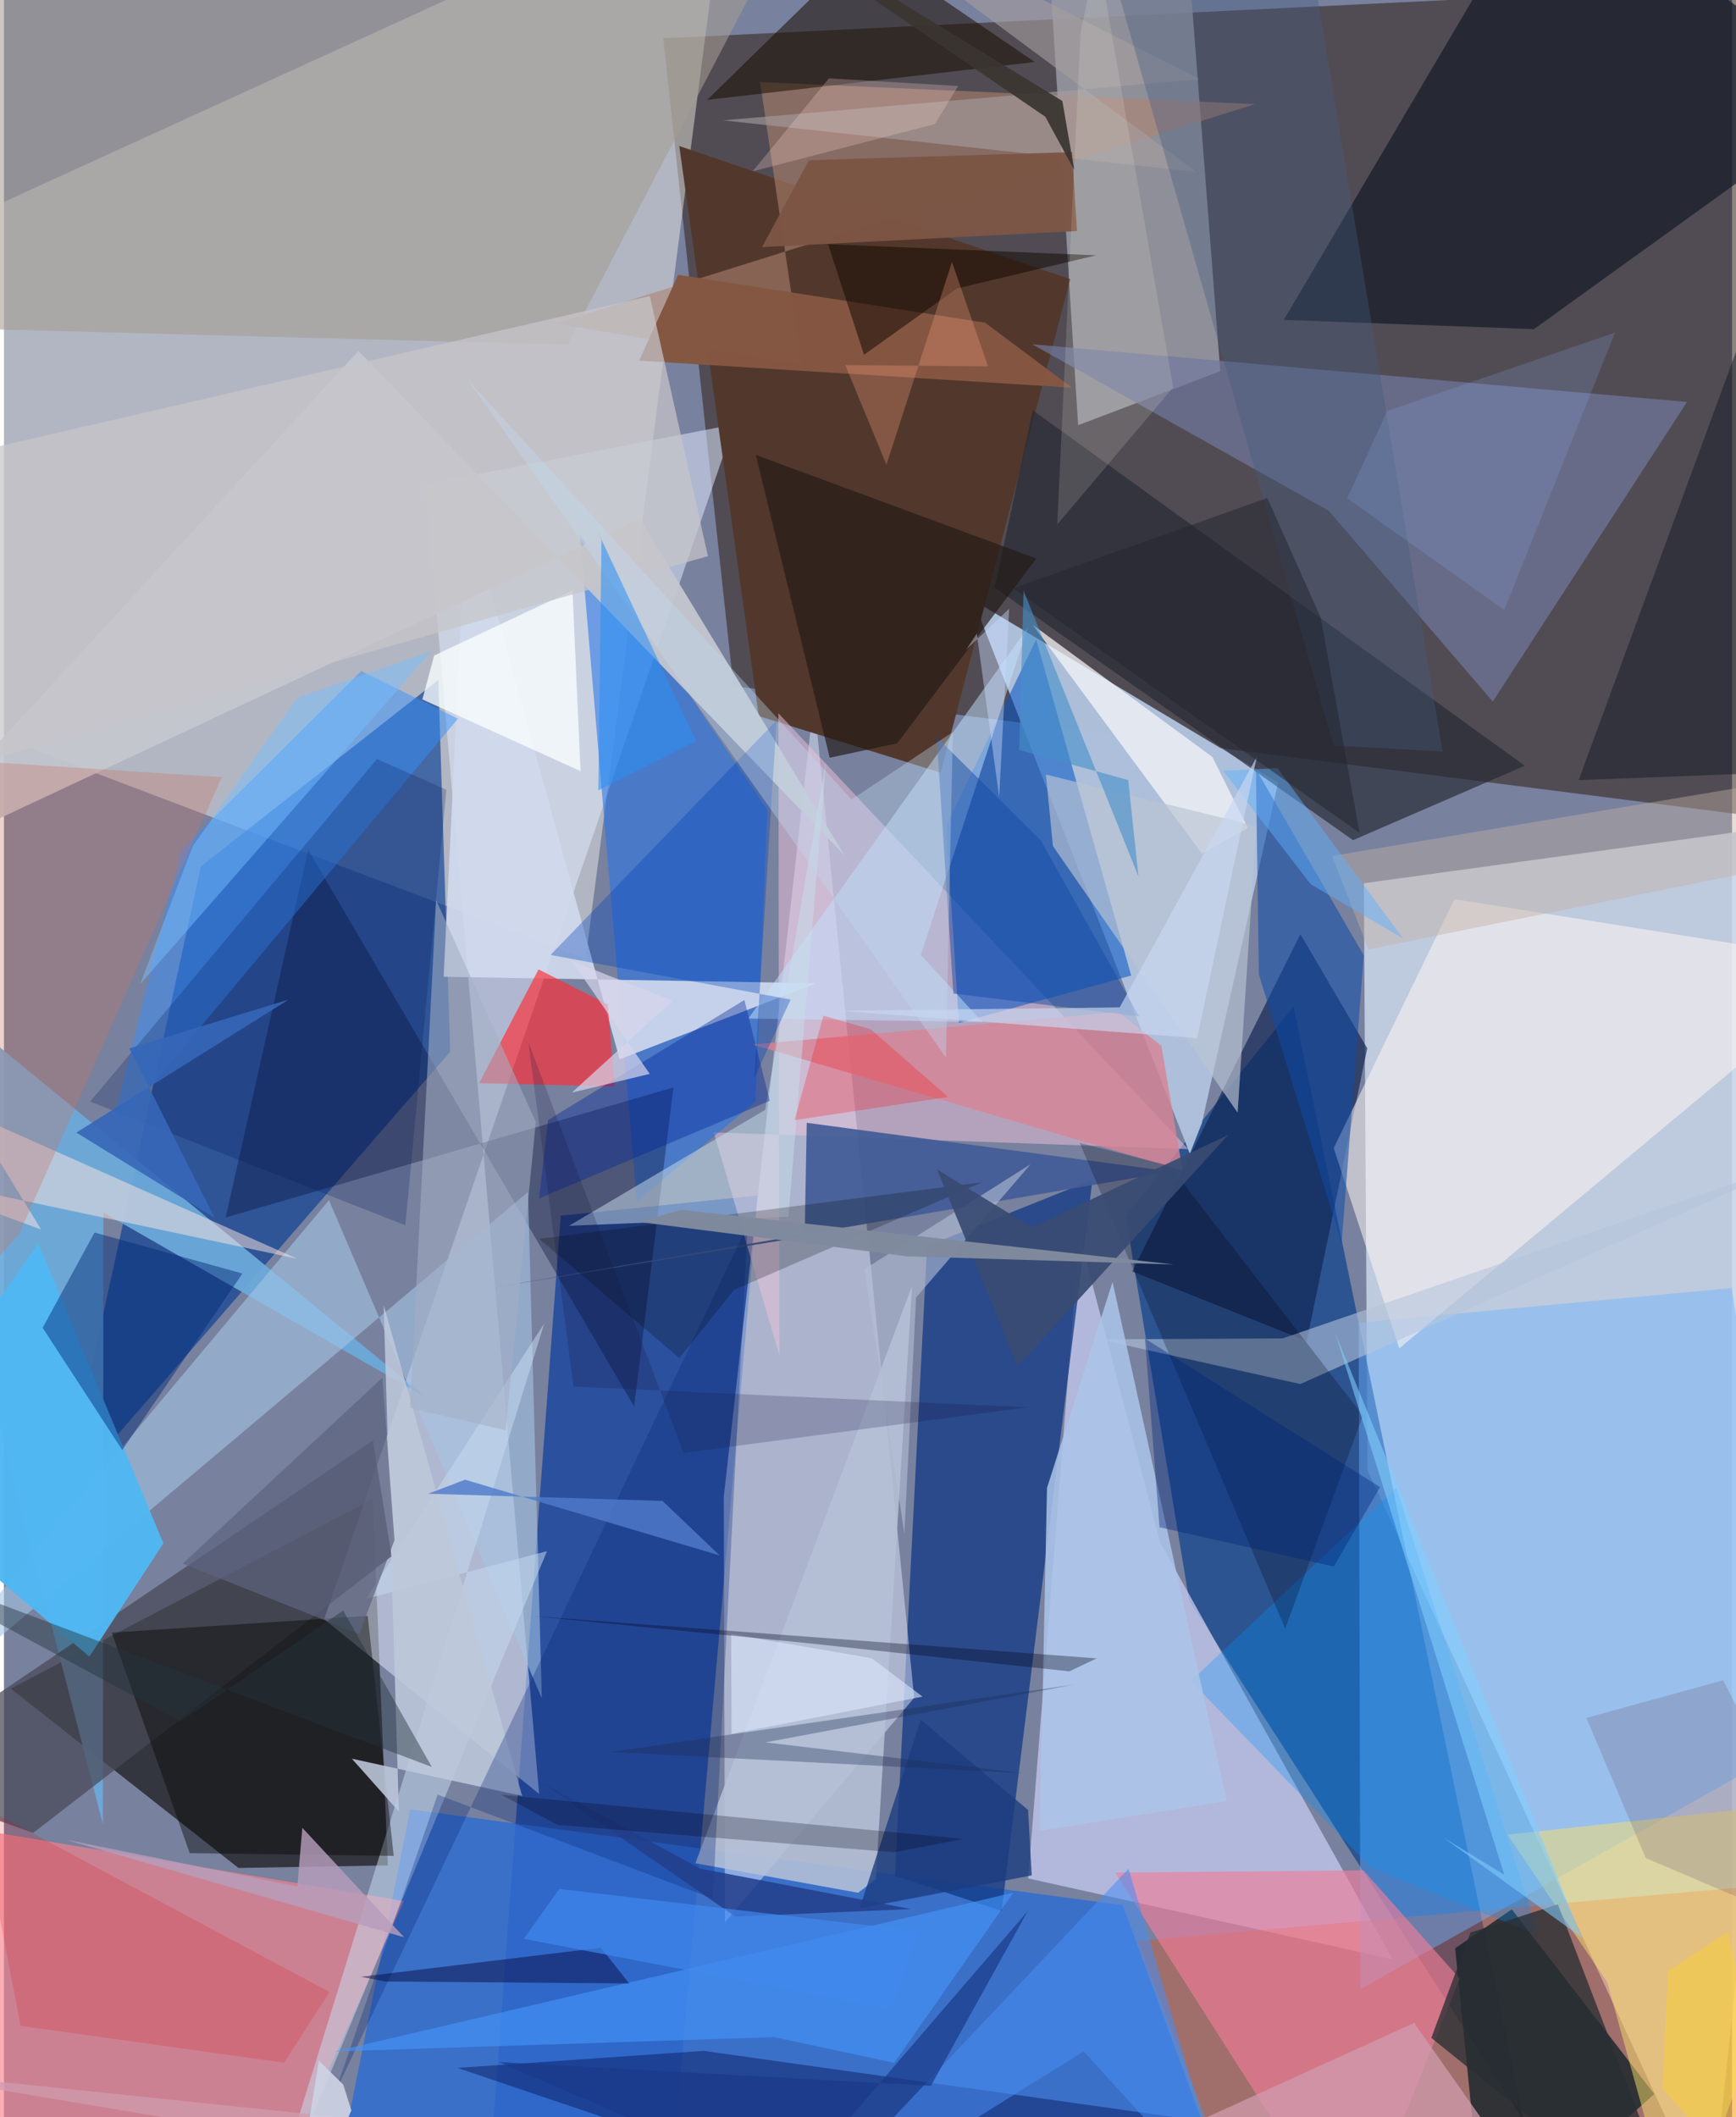 <svg xmlns="http://www.w3.org/2000/svg" width="228" height="278" viewBox="0 0 836 1024"><path fill="#78819e" d="M0 0h836v1024H0z"/><path fill="#34241c" fill-opacity=".565" d="M318.96 18.548l33.925 313.29L898 401.289V-9.728z"/><path fill="#c7d3e5" fill-opacity=".89" d="M659.642 711.09l-1.78-283.904L898 394.255l-72.257 677.34z"/><path fill="#fffff3" fill-opacity=".42" d="M349.624-62L-51.87 121.34l26.351 226.081L281.39 463.706z"/><path fill="#0e0b08" fill-opacity=".635" d="M178.393 724.98l7.317 177.247-72.264 1.243L3.307 816.725z"/><path fill="#103f9d" fill-opacity=".733" d="M234.381 1058.594l34.96-470.624 95.362-9.74L320.007 1086z"/><path fill="#003b88" fill-opacity=".635" d="M573.385 774.087l-30.697-185.834 81.155-101.374 111.216 538.765z"/><path fill="#003892" fill-opacity=".608" d="M28.732 724.086l187.142-215.381-5.74-179.809L95.3 418.998z"/><path fill="#aec0db" fill-opacity=".976" d="M616.415 378.463l-147.562-88.206 104.837 267.77 5.849-14.837z"/><path fill="#c2c7ed" fill-opacity=".776" d="M559.357 746.047l-39.12-148.85-24.752 311.336 176.267 39.095z"/><path fill="#306dd0" fill-opacity=".847" d="M196.52 875.115L541.252 921.5l57.939 158.022L154.569 1086z"/><path fill="#103885" fill-opacity=".745" d="M482.64 924.224l-51.612-16.957L446.57 602.71l80.023-32.118z"/><path fill="#e1ecff" fill-opacity=".518" d="M353.172 205.26l-149.27 28.896 54.993 633.508-103.978-84.514z"/><path fill="#e2e9ff" fill-opacity=".486" d="M348.794 929.783l-.554-206.007 43.601-385.238 48.512 482.594z"/><path fill="#9799a3" fill-opacity=".867" d="M569.786-62l-66.21 10.576 16.065 257.08 68.777-26.1z"/><path fill="#fa818c" fill-opacity=".643" d="M145.614 1027.014l-162.456 49.174L-62 876.593l255.422 42.91z"/><path fill="#f44b00" fill-opacity=".325" d="M587.997 1041.705L898 1040.188V907.764L548.234 938.79z"/><path fill="#0c1f24" fill-opacity=".753" d="M702.045 942.328L716.509 1086l81.848-73.192-68.916-89.349z"/><path fill="#6caad9" fill-opacity=".937" d="M-62 457.252L204.163 675.87 48.098 586.472l-.213 295.892z"/><path fill="#6eb3ff" fill-opacity=".451" d="M656.251 962.074l212.826-119.837-33.19-219.244-180.509 16.754z"/><path fill="#52382c" d="M453.182 373.717l-88.024-27.378-38.463-275.714 189.16 64.359z"/><path fill="#ebc0d9" fill-opacity=".525" d="M572.97 555.794l-229.573-8.106 31.726 107.827-.472-310.547z"/><path fill="#151c28" fill-opacity=".71" d="M740.159 159.202l-120.998-4.475L746.898-62 898 45.45z"/><path fill="#70799d" fill-opacity=".706" d="M720.257 339.297l93.948-144.887-316.697-27.885 143.347 80.493z"/><path fill="#2573e7" fill-opacity=".561" d="M363.594 532.742l-57.424 48.264-27.545-322.529 90.659 133.108z"/><path fill="#0756c6" fill-opacity=".561" d="M499.347 309.324l-43.545 90.085 6.19 95.355 83.345-22.93z"/><path fill="#262933" fill-opacity=".667" d="M735.745 370.36l-238.06-171.976-18.39 85.828 173.337 122.145z"/><path fill="#112452" fill-opacity=".671" d="M659.516 507.024l-32.334-55.201-81.357 163.145 84.417 33.678z"/><path fill="#d1d9ed" fill-opacity=".91" d="M212.694 472.433l180.367 3.128-95.236 36.781-73.989-268.387z"/><path fill="#af8371" fill-opacity=".58" d="M266.818 156.503L605.3 50.353 365.797 39.68l20.186 136.68z"/><path fill="#f17c99" fill-opacity=".635" d="M704.243 956.962L652.325 1086 537.59 905.734l120.039-1.122z"/><path fill="#fff7f4" fill-opacity=".537" d="M643.29 555.3l31.715 96.844L898 466.115l-196.24-31.232z"/><path fill="#c5c7cf" fill-opacity=".933" d="M171.483 169.762L-62 423.812l369.613-172.96 99.098 162.942z"/><path fill="#091237" fill-opacity=".373" d="M147.17 410.953L304.874 680.36l19.003-154.422-216.629 62.94z"/><path fill="#ff2e38" fill-opacity=".667" d="M229.874 523.914l28.765-55.036 33.463 16.938 3.35 39.63z"/><path fill="#484957" fill-opacity=".725" d="M-62 859.212l76.084 27.335 173.45-133.868-9.03-55.967z"/><path fill="#a4c5e5" fill-opacity=".584" d="M253.527 576.495l6.686 244.962-102.97-241.003L-62 842.244z"/><path fill="#445d98" fill-opacity=".937" d="M388.366 543.073l176.428 23.578-327.983 56.095L387.359 598.1z"/><path fill="#a59d94" fill-opacity=".576" d="M367.27-14.228l-94.626 180.976L-62 157.74-19.436-62z"/><path fill="#51b8f3" fill-opacity=".969" d="M77.11 746.458l-35.798 54.787L-62 713.362l78.666-111.904z"/><path fill="#368efd" fill-opacity=".478" d="M85.6 411.296l87.249-86.742 46.767 23.061-168.49 201.728z"/><path fill="#f7dd6b" fill-opacity=".506" d="M810.962 1086L775.64 958.799l-48.246-71.453 159.64-17.245z"/><path fill="#000747" fill-opacity=".396" d="M338.4 991.93l325.697 45.81L473.023 1086l-253.616-85.827z"/><path fill="#b5c1d7" fill-opacity=".871" d="M439.322 621.921l-104.834 279.27 78.772 14.286 8.51-6.618z"/><path fill="#c7dbf0" fill-opacity=".522" d="M261.378 640.116L123.348 1086l139.351-335.761-87.437 23.006z"/><path fill="#190d00" fill-opacity=".541" d="M498.636 29.986L340.163 48.318l65.08-63.512-24.03-34.9z"/><path fill="#c3e3ff" fill-opacity=".498" d="M360.099 492.638l113.18 1.628-29.73-32.407 51.76-158.312z"/><path fill="#d78495" fill-opacity=".804" d="M570.19 566.128l-10.26-60.34-21.058-16.324-176.78 15.735z"/><path fill="#030300" fill-opacity=".416" d="M188.556 897.628l-98.681-1.325L52.14 789.632l123.83-8.078z"/><path fill="#c8ddec" fill-opacity=".506" d="M379.5 588.483l18.148-219.88-29.39 168.166-94.897 56.11z"/><path fill="#221a17" fill-opacity=".675" d="M399.48 366.483l-35.783-146.477 135.754 50.13-67.319 89.388z"/><path fill="#fde5e0" fill-opacity=".506" d="M141.892 608.82l-201.795-42.836L18 594.676l-34.421-56.282z"/><path fill="#845743" fill-opacity=".992" d="M474.648 156.08l42.007 31.415-209.354-13.07 18.864-41.55z"/><path fill="#002b75" fill-opacity=".463" d="M43.808 596.137l71.544 19.808-58.117 85.385-38.52-59.113z"/><path fill="#0093ff" fill-opacity=".294" d="M742.444 936.072l-80.879-32.595-87.402-90.438 99.492-93.473z"/><path fill="#f6f7f8" fill-opacity=".733" d="M601.74 400.483l-22.123 12.492-81.94-110.763 86.941 63.928z"/><path fill="#b6c4dd" fill-opacity=".58" d="M529.805 647.788l97.36 21.62 241.508-107.975-250.081 85.894z"/><path fill="#0d4ca7" fill-opacity=".537" d="M657.84 462.091l-52.185-90.068 1.44 99.255 40.037 130.087z"/><path fill="#bdc7db" fill-opacity=".882" d="M183.691 631.206l7.35 244.982-22.722-25.565 82.359 17.989z"/><path fill="#151a26" fill-opacity=".506" d="M897.599 7.66L898 495.92l-52.704-121.79-83.483 3.172z"/><path fill="#a3aec3" fill-opacity=".557" d="M242.706 691.75l-46.292-10.756 12.65-245.667 48.234 107.316z"/><path fill="#c97664" fill-opacity=".329" d="M7.122 597.336L-62 673.368l25.81-306.683 141.571 9.217z"/><path fill="#000012" fill-opacity=".243" d="M563.917 563.821L657.4 684.663l-37.581 103.096-99.373-234.949z"/><path fill="#0a2c7b" fill-opacity=".314" d="M342.917 918.317L359.829 592.3 160.02 1012.443l49.775-144.45z"/><path fill="#4594f9" fill-opacity=".635" d="M372.521 985.29l-212.57 6.923 328.334-76.78-57.573 82.29z"/><path fill="#fbfeff" fill-opacity=".761" d="M202.434 338.274l76.505 34.695-3.909-87.4-66.918 31.482z"/><path fill="#040505" fill-opacity=".224" d="M258.91 599.179l214.275-27.357-119.94 52.004-26.472 33.056z"/><path fill="#bbc3d3" fill-opacity=".655" d="M596.815 538.15l-89.351-128.952-3.397-34.569 101.791 24.938z"/><path fill="#abc4e9" fill-opacity=".855" d="M504.596 719.668l-3.504 165.87 90.467-14.492-55.252-251.045z"/><path fill="#a69d9f" fill-opacity=".612" d="M347.903 58.208L578.37 38.35 380.935-62 576.811 83.19z"/><path fill="#e00407" fill-opacity=".165" d="M-12.518 872.602l170.072 90.883-22.074 34.179-127.456-17.84z"/><path fill="#c7c5c9" fill-opacity=".725" d="M-44.072 377.91l384.636-108.926-28.109-125.8L-62 229.567z"/><path fill="#080a42" fill-opacity=".478" d="M184.623 958.392l117.826.922-13.635-17.282-116.188 14.071z"/><path fill="#0045bb" fill-opacity=".345" d="M380.572 483.459l-116.134-21.581L373.76 348.416l-10.758 172.908z"/><path fill="#445a80" fill-opacity=".357" d="M628.231-45.031L522.398-62l120.897 422.623 52.629 2.822z"/><path fill="#b4bed3" fill-opacity=".6" d="M496.625 563.124l-55.355 64.43-5.658 114.342-19.375-128.048z"/><path fill="#154ba8" fill-opacity=".494" d="M459.289 480.547l-8.047-124.026 50.403 50.032 47.527 85.008z"/><path fill="#478df2" fill-opacity=".549" d="M372.467 1085.436l149.894-93.249 70.749 77.792-49.06-166.176z"/><path fill="#1c3d80" fill-opacity=".792" d="M443.452 831.8l51.975 43.587 1.784 31.67-83.258 15.98z"/><path fill="#100700" fill-opacity=".506" d="M460.995 139.528l-44.937 32.067-17.373-53.496 129.64 5.39z"/><path fill="#223e8a" fill-opacity=".851" d="M258.59 861.239l95.255 65.753 84.766-3.656-101.952-19.595z"/><path fill="#292e33" fill-opacity=".769" d="M815.053 1086l-63.3-164.973-42.316 13.693-18.926 50.94z"/><path fill="#c0b0a4" fill-opacity=".427" d="M898 411.057L660.104 459.19l-17.66-45.215L898 371.174z"/><path fill="#02185a" fill-opacity=".231" d="M214.031 381.97l-19.853 210.653L41.706 532.81l138.737-165.683z"/><path fill="#ff0809" fill-opacity=".247" d="M456.785 530.56l-74.327 11.226 13.984-50.538 22.784 6.54z"/><path fill="#7fceff" fill-opacity=".573" d="M763.443 937.2l-66.68-48.15 29.058 17.714-81.972-262.52z"/><path fill="#394b73" fill-opacity=".918" d="M497.355 593.603l94.885-44.65-101.854 111.97-38.991-95.3z"/><path fill="#6a4f66" fill-opacity=".224" d="M831.721 812.659l-66.201 18.237 28.723 67.74L898 942.888z"/><path fill="#b79dbb" fill-opacity=".816" d="M193.576 936.987L29.834 889.77l112.115 22.607 2.382-28.332z"/><path fill="#c1daf1" fill-opacity=".365" d="M410.066 386.666l48.971-32.605-3.33 157.424-231.54-328.09z"/><path fill="#1d2b52" fill-opacity=".337" d="M293.395 847.377l224.525-32.65-149.485 27.993 125.092 14.956z"/><path fill="#00259a" fill-opacity=".388" d="M258.869 579.65l4.333-37.937 94.992-58.045 12.292 48.736z"/><path fill="#7c5545" fill-opacity=".973" d="M519.102 111.757l-152.36 7.768 22.693-42.072 127.292-3.873z"/><path fill="#cf9bac" fill-opacity=".753" d="M682.214 978.41L757.936 1086-62 1000.698 445.726 1086z"/><path fill="#5d647f" fill-opacity=".702" d="M183.07 666.352l-96.592 89.91 85.422 34.053 17.036-45.406z"/><path fill="#fdf3e0" fill-opacity=".149" d="M509.54 253.684l11.23-237.481 8.197-39.744 36.653 210.92z"/><path fill="#fda37e" fill-opacity=".29" d="M458.62 126.743l-31.7 98.034-19.9-48.184 69.042.606z"/><path fill="#2d90f5" fill-opacity=".565" d="M334.898 358.431l-47.38 23.834 1.557-121.461-2.599-5.263z"/><path fill="#94b5fb" fill-opacity=".173" d="M779.384 160.884l-53.578 134.15-75.935-54.043 19.357-42.268z"/><path fill="#5dafff" fill-opacity=".467" d="M589.832 372.807l26.202-1.302 60.83 82.414-44.657-26.193z"/><path fill="#25343d" fill-opacity=".451" d="M206.98 854.609L-62 753.095l147.524 79.487 78.574-53.616z"/><path fill="#7f8a9d" fill-opacity=".984" d="M436.786 607.619L307.35 591.014l20.35-5.888 238.172 26.451z"/><path fill="#cdf" fill-opacity=".427" d="M486.265 294.452l-20.735 19.699 5.118-7.711 10.81 79.127z"/><path fill="#507bca" fill-opacity=".816" d="M318.571 725.929l27.64 26.366-123.11-36.622-17.905 6.795z"/><path fill="#3b3531" fill-opacity=".925" d="M503.782 56.48l13.993 25.764-5.75-33.417L330.486-62z"/><path fill="#14163f" fill-opacity=".212" d="M328.823 702.709l166.33-22.035-219.62-10.06L253.68 504.01z"/><path fill="#c8d6f1" fill-opacity=".671" d="M539.744 487.236l-135.186 1.631 172.692 13.255 28.84-136.072z"/><path fill="#f7d1cc" fill-opacity=".263" d="M461.619 41.597l-11.267 18.386-88.178 22.897 36.92-44.978z"/><path fill="#000114" fill-opacity=".251" d="M267.834 882.682L240.53 868.05l223.622 21.376-33.415 6.465z"/><path fill="#dce8fe" fill-opacity=".58" d="M444.381 820.595l-92.395 18.053-.213-48.354 67.96 11.74z"/><path fill="#77beff" fill-opacity=".475" d="M141.799 337.428L206.77 315 65.838 476.083l25.468-66.737z"/><path fill="#05071d" fill-opacity=".345" d="M255.477 781.625l129.086 12.678L515.38 808.38l13.227-6.28z"/><path fill="#4289f0" fill-opacity=".678" d="M429.074 971.845l-177.567-34.113 17.15-24.125 173.447 20.46z"/><path fill="#cdd3e2" fill-opacity=".914" d="M152.328 996.604L137.955 1086l30.13-65.22-3.933-12.5z"/><path fill="#242630" fill-opacity=".518" d="M611.184 240.864l-122.92 43.669 167.564 118.343-18.757-103.937z"/><path fill="#458eca" fill-opacity=".604" d="M491.16 362.764l52.719 14.534 4.949 46.56-55.576-138.203z"/><path fill="#00247a" fill-opacity=".388" d="M665.737 719.283l-22.405 38.39-84.297-19.02-7.054-91.233z"/><path fill="#fdd327" fill-opacity=".412" d="M833.928 934.426L869.239 1086l-66.921-75.9 2.79-56.887z"/><path fill="#1a3a88" fill-opacity=".694" d="M448.424 1008.873l-208.854-11.52 140.659 60.616 115.013-133.585z"/><path fill="#3667b8" fill-opacity=".898" d="M35.024 547.782l102.72-64.32-77.077 23.602 41.247 81.96z"/><path fill="#d8d5ec" fill-opacity=".698" d="M274.753 528.44l48.631-44.39-48.773-19.315 37.81 54.673z"/></svg>